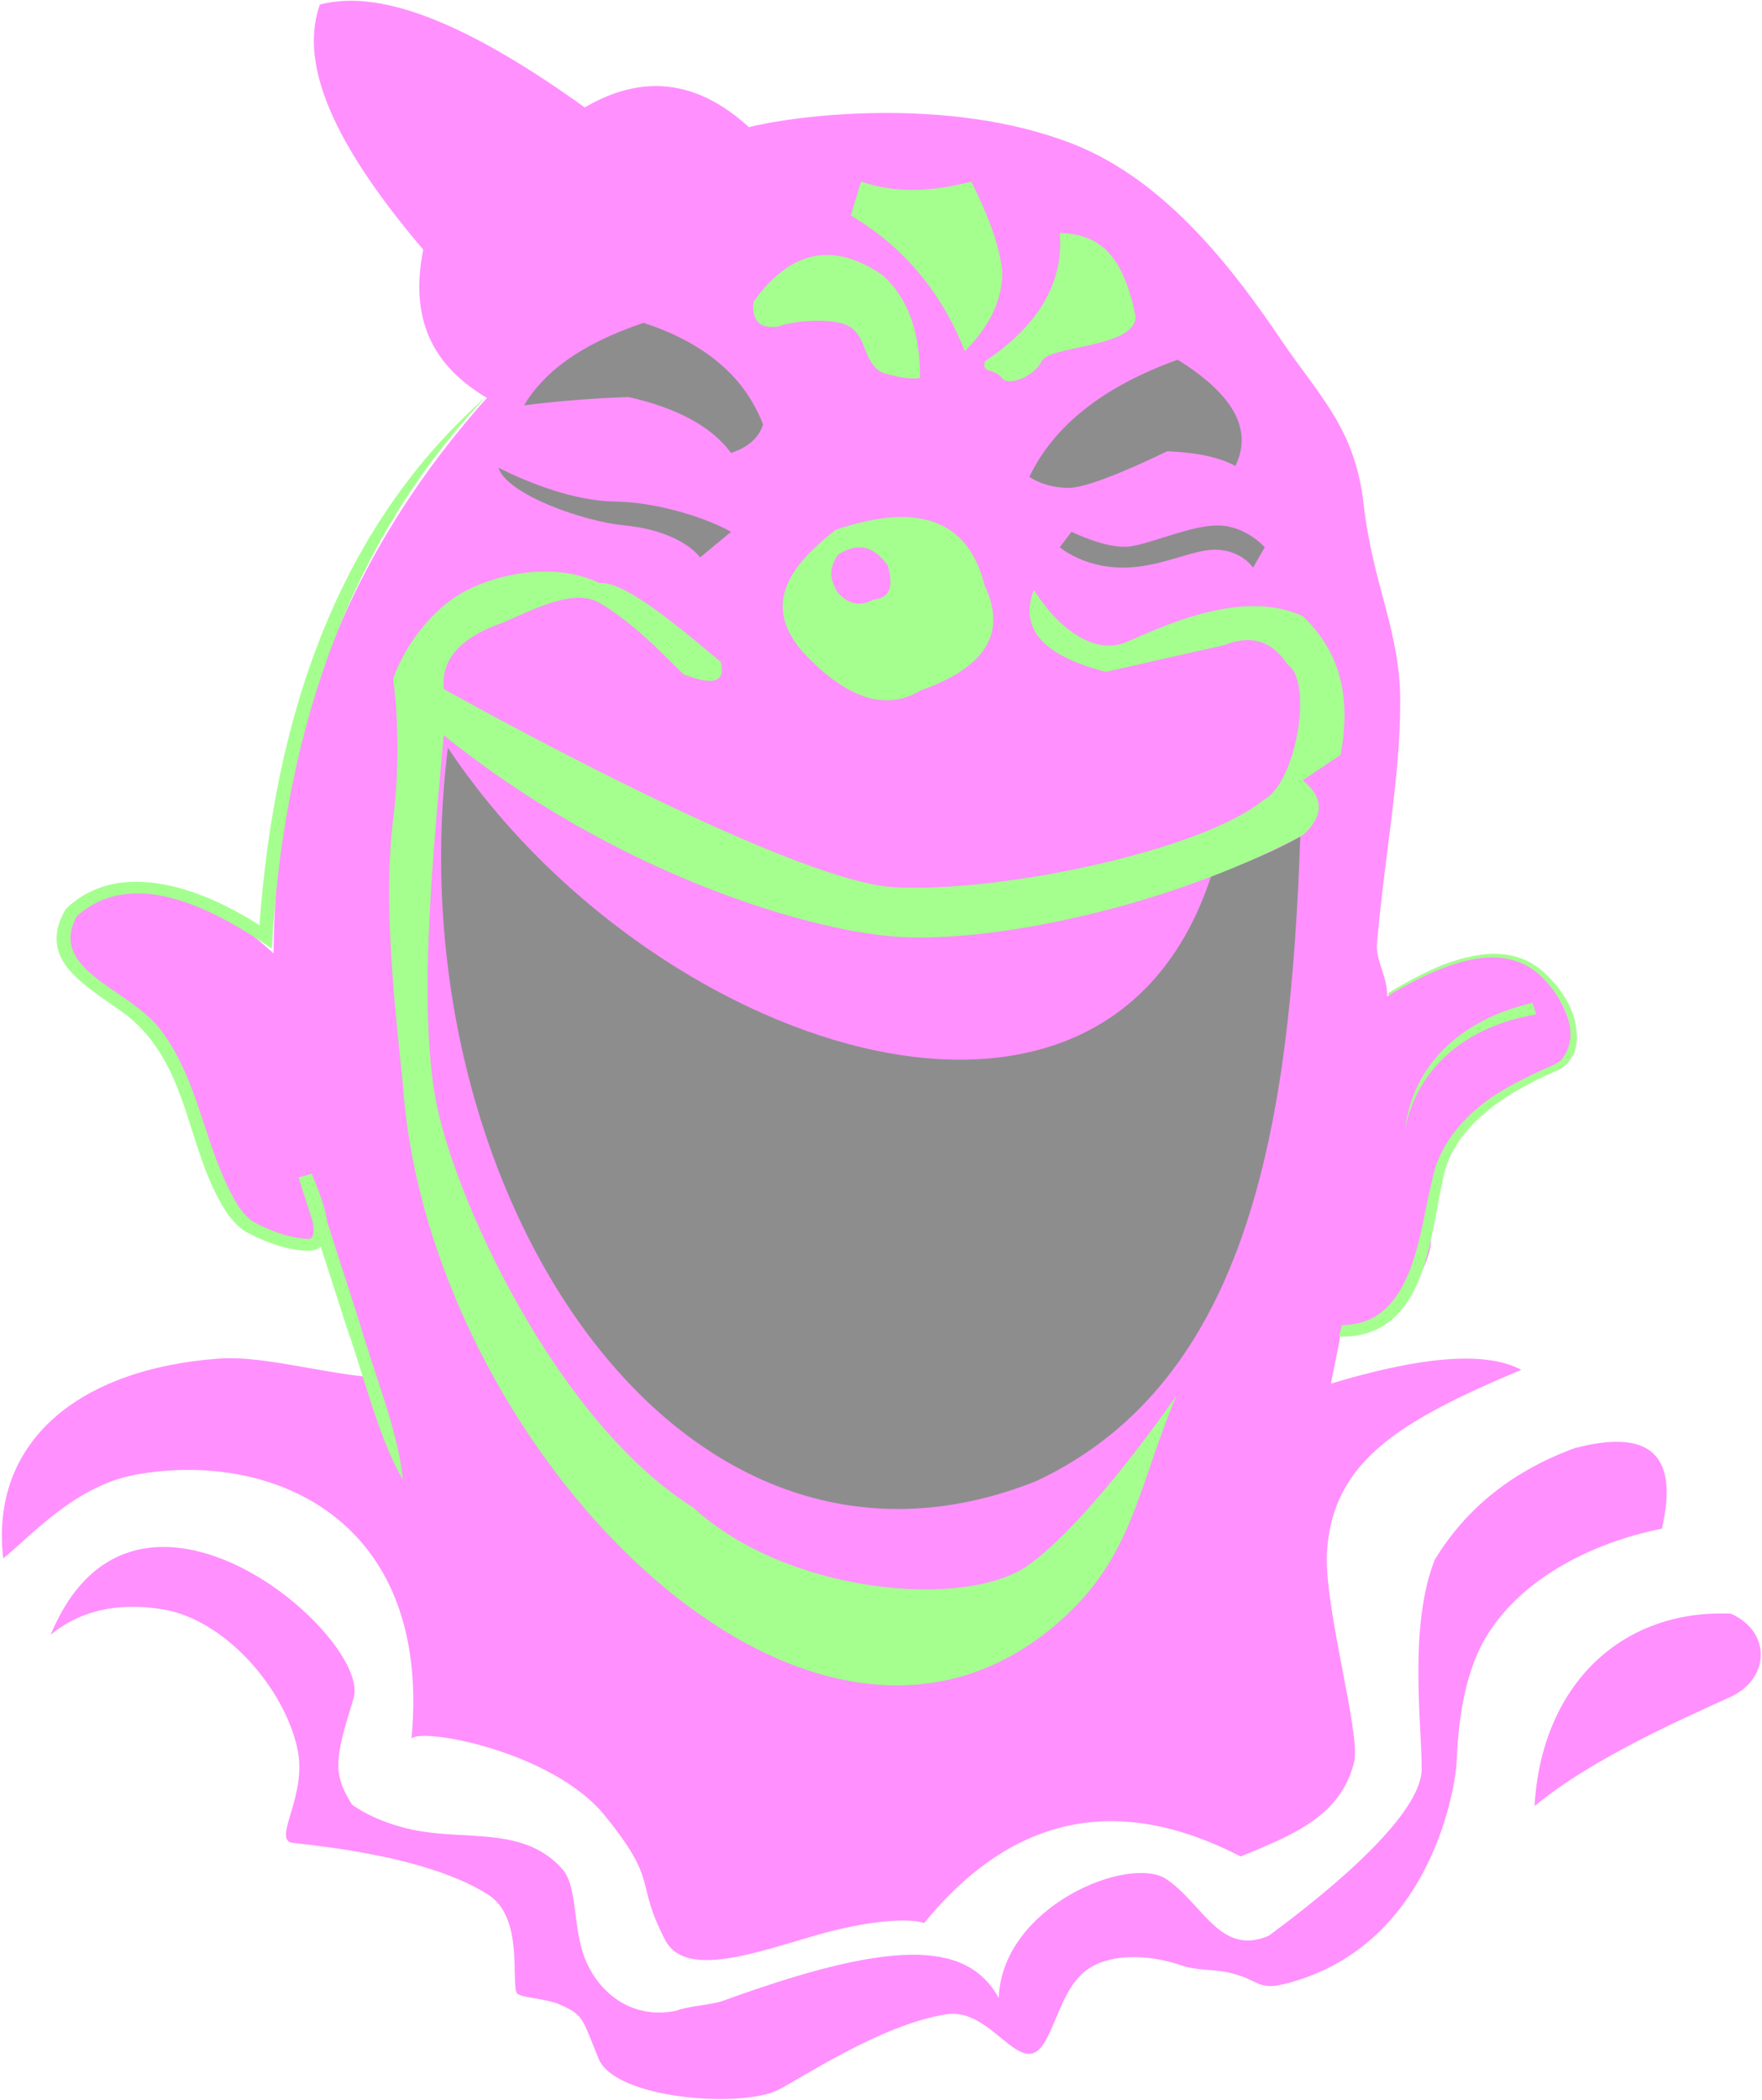 <svg width="913" height="1088" viewBox="0 0 913 1088" fill="none" xmlns="http://www.w3.org/2000/svg">
<g opacity="0.5">
<path d="M694.561 691.987C693.261 699.18 690.951 709.72 689.651 716.789C734.058 703.458 768.789 699.304 788.284 709.658C724.526 736.382 690.806 757.277 687.629 803.346C685.68 831.991 705.32 898.273 701.637 912.968C694.705 940.373 671.455 950.108 642.861 961.765C580.259 929.461 525.31 939.381 478.881 996.239C470.722 993.511 449.782 994.937 424.005 1002.25C392.451 1011.24 355.192 1025.32 344.65 1005.04C328.548 974.103 342.051 975.716 313.096 940.25C286.597 907.76 219.445 894.863 213.235 900.629C223.994 785.116 138.719 751.139 69.69 764.097C38.352 769.988 15.102 796.773 1.672 807.314C-5.188 747.604 39.724 709.224 113.519 703.83C135.253 702.28 163.197 710.588 191.501 713.44C184.064 690.189 171.284 660.179 165.94 637.424C165.796 658.195 116.84 643.19 101.966 591.603C93.734 550.247 80.593 529.29 63.624 520.423C33.731 503.062 19.145 491.901 41.818 468.278C70.845 445.089 103.988 460.218 141.751 493.886C142.546 389.472 175.111 292.56 252.299 206.127C219.806 186.968 213.235 160.058 219.301 129.304C167.529 68.541 156.12 29.789 165.724 2.383C199.877 -6.731 247.822 16.086 302.988 55.644C332.087 38.655 360.464 40.639 388.046 65.875C412.019 59.798 491.373 49.568 555.275 74.307C605.025 93.466 640.84 142.139 664.018 176.365C683.513 205.197 702.143 221.752 706.619 261.434C711.313 302.852 725.393 326.724 725.537 362.624C725.682 402.492 717.811 439.818 713.479 488.925C712.757 497.606 719.4 507.154 718.678 516.269C756.225 489.917 777.309 491.777 796.66 502.752C811.39 516.083 822.799 547.023 808.863 552.727C776.804 565.934 736.874 590.115 741.423 641.454C742.722 656.459 718.822 692.793 694.489 691.987H694.561Z" fill="#FF22FD"/>
<path d="M26.222 846.934C44.995 831.557 66.657 830.875 84.203 833.727C116.696 838.998 147.456 874.712 154.171 906.21C159.225 930.081 141.824 951.844 150.777 954.572C153.304 955.316 219.156 959.781 253.093 981.668C271 993.201 265.007 1024.88 267.607 1032.2C268.617 1035.11 282.264 1034.99 290.352 1038.59C302.627 1044.04 301.616 1045.78 310.208 1066.61C318.801 1087.45 384.003 1092.28 403.137 1082.73C415.34 1076.66 456.064 1049.07 490.146 1043.55C509.714 1040.39 522.783 1064.88 533.758 1064.01C544.734 1063.14 547.116 1034.99 560.763 1022.47C572.533 1011.62 594.556 1012.05 612.535 1018.31C619.395 1020.73 628.565 1020.3 635.136 1021.6C653.187 1025.26 650.732 1031.52 665.895 1027.74C740.268 1009.07 753.192 928.965 754.564 915.696C755.214 909.558 754.853 873.286 770.016 848.05C787.779 818.474 823.81 799.377 861.141 791.937C870.6 751.015 852.259 740.722 816.012 750.209C784.674 761.679 760.124 780.59 743.445 808.058C729.798 842.346 736.729 893.375 736.657 916.44C736.585 939.505 692.034 977.39 657.375 1002.87C632.392 1013.54 623.51 986.628 604.52 973.607C585.53 960.587 519.173 987.31 517.512 1035.12C500.76 1004.42 459.964 1005.54 374.833 1036.48C368.551 1038.77 357.142 1039.08 350.355 1041.69C328.837 1046.21 311.147 1033.94 303.421 1015.46C296.633 999.339 299.449 977.514 291.507 968.461C271.65 945.768 241.324 953.828 213.669 947.876C192.873 943.412 182.331 934.793 182.331 934.793C172.078 918.486 173.666 910.612 183.198 879.858C192.946 848.36 69.979 741.342 26.294 846.872L26.222 846.934Z" fill="#FF22FD"/>
<path d="M795.144 935.661C798.61 874.092 839.118 833.603 896.81 835.959C918.111 845.384 916.956 869.751 896.81 879.052C876.665 888.352 826.048 909.992 795.144 935.661Z" fill="#FF22FD"/>
<path d="M232.153 387.487C334.903 542.124 571.45 624.837 627.482 454.141C637.518 449.367 654.27 444.469 673.766 433.432C668.567 581.187 647.988 715.052 537.008 767.259C349.561 842.222 203.849 612.932 232.081 387.487H232.153Z" fill="#1C1C1C"/>
<path d="M535.78 305.767C548.344 325.608 567.045 339.496 583.364 332.738C599.682 325.98 642.717 304.154 675.065 319.221C691.889 335.218 700.987 357.168 694.633 391.084L675.065 404.228C686.257 413.467 685.896 422.953 675.065 432.688C603.076 471.068 511.158 488.863 463.574 485.205C415.99 481.547 317.501 451.413 229.915 380.915C224.788 438.702 216.413 518.749 225.799 569.778C235.186 620.807 288.619 736.63 359.164 780.962C407.975 825.853 500.11 833.789 532.386 811.158C564.662 788.527 609.647 722.927 609.647 722.927C588.563 772.53 587.191 809.67 543.434 844.702C413.463 948.806 221.539 746.984 208.831 562.461C203.849 515.711 198.65 465.488 203.704 424.627C208.759 383.767 203.704 351.711 203.704 351.711C209.047 335.9 223.272 315.253 241.901 305.767C260.53 296.28 289.124 291.568 310.714 302.108C322.7 300.868 347.755 321.267 373.533 342.969C375.988 352.951 370.139 355.369 355.481 349.789C355.12 352.083 334.253 326.228 310.714 312.339C297.644 304.651 277.066 315.377 260.603 322.57C237.713 330.444 228.543 342.225 229.915 356.92C229.915 356.92 407.542 456.745 463.574 459.659C519.606 462.574 623.583 440.252 654.631 414.459C671.527 406.026 680.625 353.385 667.339 344.457C660.263 334.04 650.876 327.778 634.197 334.226L573.038 348.053C538.163 339.124 528.632 324.368 535.635 305.767H535.78Z" fill="#4CFF1F"/>
<path d="M510.291 303.597C501.915 269.371 475.993 259.884 433.031 274.455C409.058 293.242 394.545 313.269 416.062 337.885C437.508 360.764 458.014 369.258 477.221 357.602C511.808 345.449 521.339 327.096 510.363 303.659L510.291 303.597ZM452.526 310.665C445.234 314.571 439.24 312.835 434.114 306.883C428.698 298.636 430.648 292.746 434.114 287.414C442.923 281.833 451.66 281.151 460.108 293.118C462.346 301.985 462.78 309.673 452.526 310.665Z" fill="#4CFF1F"/>
<path d="M555.203 275.509L549.138 283.507C549.138 283.507 561.269 294.048 581.775 294.048C602.282 294.048 618.239 284.065 631.02 284.809C643.8 285.553 649.288 294.048 649.288 294.048L655.353 283.507C655.353 283.507 645.389 272.223 631.02 272.223C616.651 272.223 596.65 281.709 585.097 283.135C573.544 284.561 555.203 275.509 555.203 275.509Z" fill="#1C1C1C"/>
<path d="M378.804 275.509L362.774 288.778C357.07 281.523 343.712 274.083 323.35 272.161C302.988 270.239 262.913 256.474 258.22 242.275C274.466 250.521 298.15 259.574 318.512 259.822C338.874 260.07 363.857 267.262 378.804 275.509Z" fill="#1C1C1C"/>
<path d="M395.411 219.954C392.956 227.394 386.963 231.92 378.804 234.648C368.623 220.822 350.644 211.335 325.732 205.693C308.186 206.251 290.063 207.677 271.506 209.971C281.398 193.602 299.305 178.783 333.459 167.25C363.424 177.109 385.302 193.664 395.411 219.954Z" fill="#1C1C1C"/>
<path d="M533.397 247.049C533.397 247.049 541.123 252.754 553.831 252.754C566.54 252.754 604.737 233.78 604.737 233.78C621.344 234.462 632.464 237.191 640.118 241.407C649.938 221.07 636.868 203.027 610.224 186.348C570.655 200.608 545.744 221.194 533.325 247.111L533.397 247.049Z" fill="#1C1C1C"/>
<path d="M476.715 195.772C476.788 173.017 471.011 154.788 457.364 142.573C430.215 123.91 408.481 131.165 390.429 156.338C389.563 164.957 392.379 170.475 403.137 169.173C409.853 166.445 431.226 163.965 440.179 169.173C449.133 174.381 447.255 187.464 456.786 192.92C465.162 195.462 472.094 196.702 476.715 195.772Z" fill="#4CFF1F"/>
<path d="M499.966 181.946C513.396 168.367 519.678 154.416 519.317 140.155C517.656 126.08 511.519 110.455 503.287 94.086C484.008 99.047 464.874 100.535 446.172 94.086L440.829 111.633C466.607 126.886 486.969 149.394 499.966 181.884V181.946Z" fill="#4CFF1F"/>
<path d="M549.138 120.686C551.304 147.224 537.296 169.049 510.436 187.154C508.197 193.664 515.418 190.564 519.317 196.02C522.205 200.051 535.636 195.524 539.751 187.154C543.867 178.783 588.274 180.396 588.418 164.027C581.198 127.072 565.818 121.43 549.138 120.686Z" fill="#4CFF1F"/>
<path d="M252.371 205.011C175.833 285.119 146.373 389.657 140.813 491.405C113.519 472.866 70.051 447.631 39.796 474.664C24.489 502.938 67.307 511.929 83.625 534.002C104.06 561.531 105.937 595.819 123.194 624.403C125.072 627.255 127.96 630.727 130.92 632.773C139.369 637.362 149.333 641.33 159.297 641.826C165.218 642.694 161.247 628.867 160.308 625.271C158.864 620.249 156.915 615.164 154.748 610.328L161.608 608.344L186.88 686.965C193.379 710.092 206.737 742.706 208.686 766.453C196.195 745.31 188.18 711.394 179.948 688.639L154.676 610.018L161.536 608.034C165.074 617.211 179.443 647.902 159.153 648.026C147.311 647.406 136.48 643.128 126.732 637.796C122.906 635.254 119.367 631.099 116.985 627.503C96.261 595.137 98.572 552.355 65.863 526.127C45.645 510.998 17.99 498.164 34.164 470.82C64.202 442.05 111.714 463.38 139.874 482.973L134.025 485.267C140.524 385.131 168.251 278.981 252.371 205.073V205.011Z" fill="#4CFF1F"/>
<path d="M70.484 491.095C95.034 488.987 123.194 492.149 139.657 509.944L133.953 513.789C120.089 496.676 93.59 492.397 70.628 493.514L70.484 491.095Z" fill="#FF22FD"/>
<path d="M718.894 514.719C741.567 500.954 778.176 481.857 801.209 504.922C811.607 514.719 818.611 527.926 816.734 541.442C815.939 546.527 812.69 551.921 807.13 554.463C779.475 566.244 751.604 584.473 747.416 612.436C740.773 640.09 739.257 693.537 693.767 692.483L695.355 686.407C733.336 686.531 735.646 635.316 742.073 611.506C745.611 591.603 761.424 574.428 780.558 563.702C786.913 559.981 793.556 556.819 800.271 553.781C802.87 552.603 807.275 550.991 809.152 548.883C819.694 535.862 810.235 517.447 799.188 506.472C777.093 484.027 741.928 502.752 719.617 515.525L718.894 514.657V514.719Z" fill="#4CFF1F"/>
<path d="M796.083 525.508C759.691 531.584 734.563 553.037 728.137 584.659C732.036 551.735 757.091 527.988 794.133 519.555L796.01 525.508H796.083Z" fill="#4CFF1F"/>
</g>
</svg>
